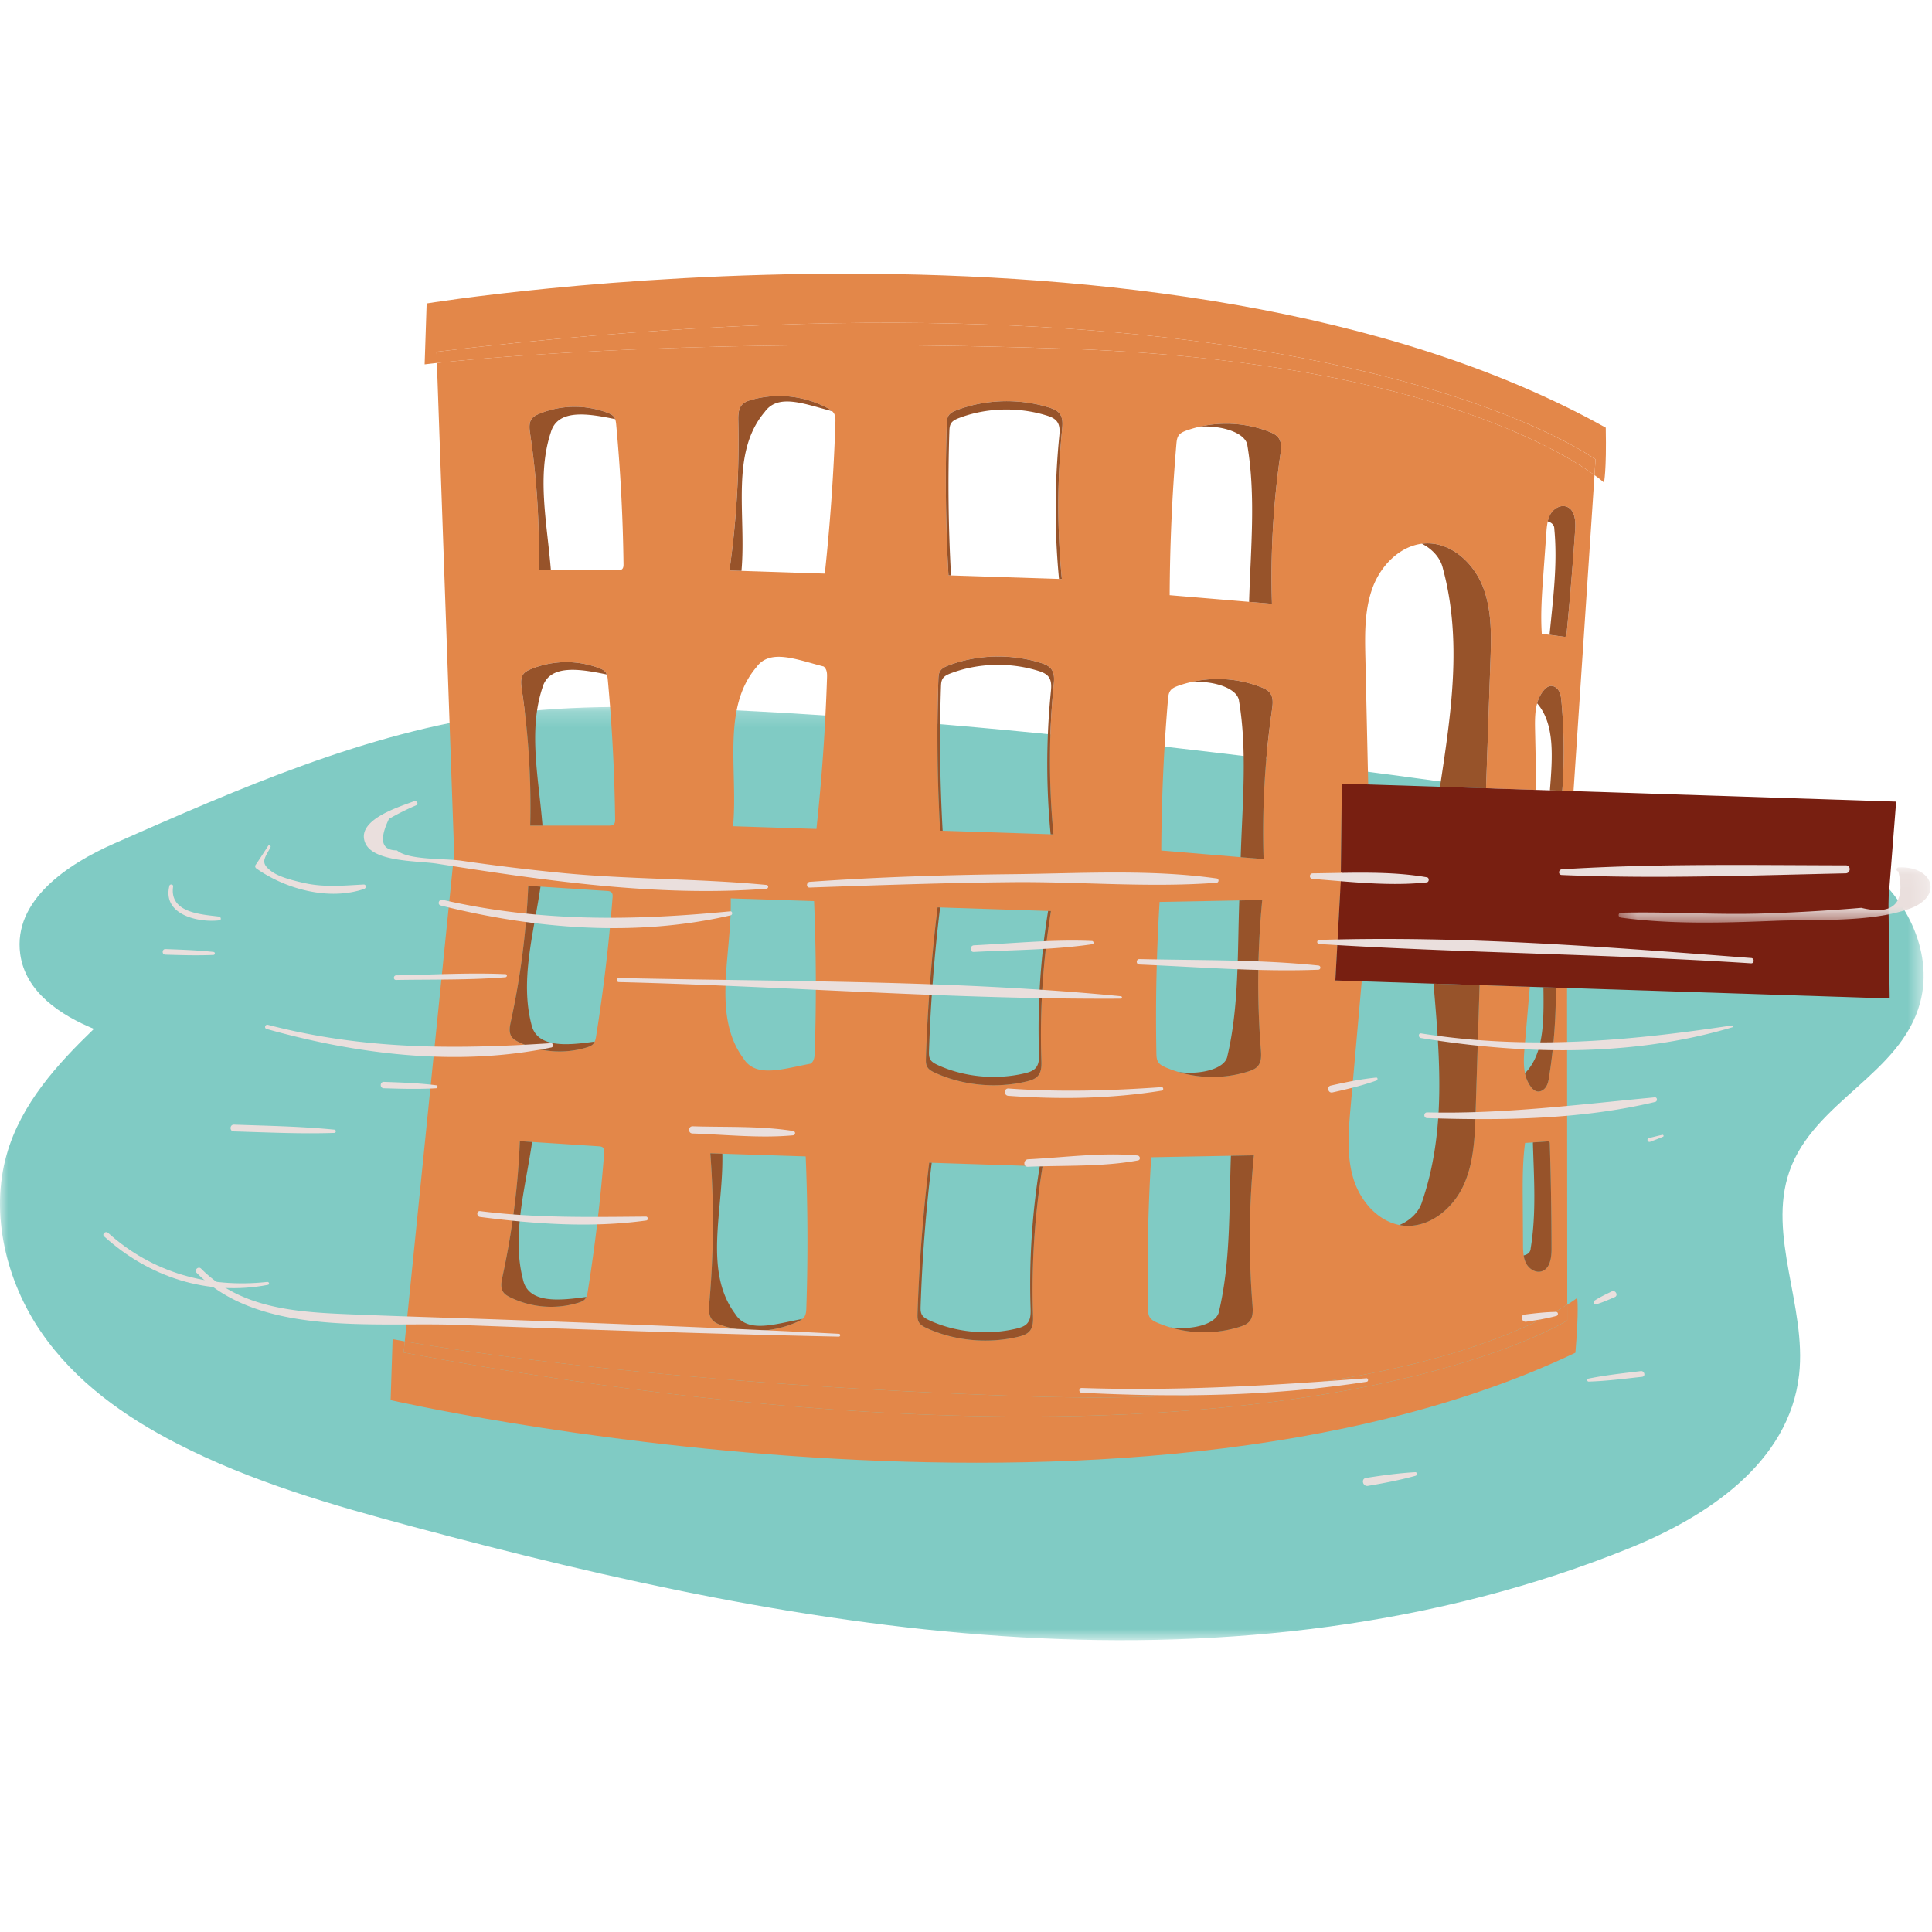 <svg xmlns="http://www.w3.org/2000/svg" xmlns:xlink="http://www.w3.org/1999/xlink" width="120" height="120"><defs><path id="a" d="M0 .217h119.481v57.968H.001z"/><path id="c" d="M.367.064h19.375v3.43H.367z"/></defs><g fill="none" fill-rule="evenodd"><g transform="translate(0 43.691)"><mask id="b" fill="#fff"><use xlink:href="#a"/></mask><path fill="#80CBC4" d="M101.207 52.467c4.74-1.92 9.927-5.263 10.54-10.783.472-4.233-1.99-8.63-.603-12.619 1.514-4.355 6.932-6.025 8.123-10.497.864-3.243-1.003-6.741-3.583-8.533-2.58-1.792-5.716-2.271-8.746-2.709C86.41 4.363 65.854 1.396 45.159.4 40.466.174 35.747.051 31.08.681 22.76 1.803 14.859 5.274 7.067 8.713c-2.85 1.259-6.26 3.508-5.812 6.847.32 2.385 2.533 3.812 4.577 4.655-2.258 2.18-4.503 4.622-5.408 7.772-1.073 3.739-.014 7.93 2.118 11.044 2.132 3.113 5.216 5.277 8.425 6.927 4.657 2.396 9.669 3.833 14.667 5.173 12.41 3.325 24.994 6.135 37.763 6.87 12.768.735 25.778-.66 37.81-5.534" mask="url(#b)"/></g><path fill="#E38749" d="M79.528 28.22a52.808 52.808 0 0 0-.523 9.282l-1.422-.12-4.933-.413c.014-3.136.152-6.27.418-9.393.017-.196.038-.405.165-.56.112-.138.29-.213.462-.276a7.392 7.392 0 0 1 5.133.075c.206.082.416.178.554.343.242.29.198.699.146 1.061zm-.521 15.858a52.91 52.91 0 0 0-.523 9.283l-1.422-.12-4.933-.413c.014-3.136.152-6.27.418-9.393.017-.196.039-.404.165-.56.112-.138.29-.213.463-.276a7.398 7.398 0 0 1 5.133.075c.205.081.415.178.553.343.242.29.198.699.146 1.061zm-13.23-8.12-6.707-.217-.158-.005a106.092 106.092 0 0 1-.107-9.403c.006-.197.018-.406.148-.568.116-.143.307-.226.494-.297 1.76-.67 3.834-.731 5.665-.17.233.071.47.157.633.316.285.278.26.688.225 1.053a47.857 47.857 0 0 0-.016 9.298l-.177-.006zm-.52 15.86-6.709-.218-.156-.005c-.175-3.134-.212-6.27-.107-9.403.006-.197.017-.406.147-.567.116-.144.307-.227.494-.298 1.76-.67 3.835-.732 5.666-.17.232.07.47.157.632.316.285.278.261.688.225 1.053a47.862 47.862 0 0 0-.016 9.298l-.176-.006zM51.23 35.628l-5.177-.169-.746-.024c.435-3.072.62-6.18.549-9.28-.008-.367-.004-.778.252-1.038.146-.148.35-.22.55-.277a6.396 6.396 0 0 1 4.743.508c.1.054.2.114.283.19a.61.61 0 0 1 .114.136c.1.17.097.379.09.576a126.563 126.563 0 0 1-.658 9.378zm-.52 15.859-5.178-.168c.314-3.46-.719-7.323 1.445-9.874.846-1.177 2.488-.48 4.186-.047a.61.61 0 0 1 .114.135c.1.17.097.378.09.576a125.71 125.71 0 0 1-.658 9.378zM38.64 35.349c-.075.067-.185.07-.286.071h-4.137l-.763-.001c.07-2.836-.107-5.68-.527-8.486-.048-.318-.09-.676.109-.93.113-.145.286-.23.456-.3a5.786 5.786 0 0 1 4.252-.06c.144.055.292.12.387.242a.53.53 0 0 1 .077.149c.04.108.055.227.065.342.267 2.877.418 5.765.454 8.654.002.114-.003.242-.087.319zm-.522 15.86c-.073.066-.184.07-.284.07h-4.901c.07-2.838-.107-5.68-.527-8.487-.048-.319-.089-.676.109-.93.113-.145.286-.23.456-.3a5.787 5.787 0 0 1 4.252-.06c.144.055.292.121.387.242a.54.54 0 0 1 .078.149c.039.107.054.227.065.343.266 2.877.417 5.765.453 8.653.001.114-.003.242-.088.32zm57.735-15.433.196-2.722a4.61 4.61 0 0 1 .084-.668 1.61 1.61 0 0 1 .18-.471c.201-.339.627-.58.998-.442.508.19.562.874.525 1.414a227.714 227.714 0 0 1-.539 6.55c-.003.029-.006.06-.025.082-.032.04-.092.036-.142.03l-.885-.12-.482-.066c-.081-1.194.004-2.393.09-3.587zM84.981 48.724l-.175-7.883c-.034-1.492-.06-3.029.48-4.421.507-1.31 1.646-2.476 3.028-2.648.086-.012.173-.02.262-.022 1.573-.05 2.944 1.216 3.52 2.673.577 1.457.531 3.073.477 4.638-.09 2.634-.182 5.267-.273 7.9l3.122.102c-.025-1.26-.05-2.522-.077-3.783-.01-.528-.009-1.09.129-1.593a2.04 2.04 0 0 1 .432-.831c.102-.117.23-.224.385-.246.22-.033.433.119.54.311.108.193.132.42.152.638a34.03 34.03 0 0 1 .053 5.557l.698.022 1.303-19.628c-2.261-1.643-11.403-7.154-33.036-7.857-22.045-.717-35.615.54-38.864.892l1.08 30.7s10.41 1.554 33.854 2.316c23.442.762 21.2-.323 21.2-.323l.073-6.568 1.637.054z"/><path fill="#E38749" d="m99.102 28.536-.065.974c.4.291.588.462.588.462s.165-.702.111-3.409C72.463 11.35 26.5 18.848 26.5 18.848l-.125 3.784s.259-.033.763-.088l-.024-.696c54.05-6.5 71.989 6.688 71.989 6.688"/><path fill="#E38749" d="m99.037 29.51.065-.974s-17.94-13.189-71.99-6.688l.025.696c3.249-.35 16.819-1.608 38.864-.892 21.633.704 30.775 6.215 33.036 7.858"/><path fill="#97532A" d="M47.499 25.586c.845-1.177 2.488-.48 4.185-.047a1.34 1.34 0 0 0-.281-.191 6.394 6.394 0 0 0-4.744-.509c-.2.057-.404.13-.55.278-.256.26-.26.671-.252 1.038.071 3.1-.114 6.208-.55 9.28l.747.024c.313-3.459-.719-7.322 1.445-9.873m-13.287 1.269c.429-1.5 2.376-1.154 3.996-.822a.53.53 0 0 0-.077-.148c-.095-.121-.243-.187-.387-.243a5.788 5.788 0 0 0-4.252.06c-.17.071-.343.156-.456.3-.198.255-.157.613-.11.93.421 2.808.598 5.65.528 8.487h.763c-.236-2.947-.892-5.871-.005-8.564m31.758-.188c.036-.365.06-.775-.225-1.053-.163-.159-.4-.245-.633-.316-1.83-.561-3.905-.5-5.665.17-.187.071-.378.154-.494.298-.13.161-.142.37-.148.567a105.85 105.85 0 0 0 .107 9.403l.158.005a101.019 101.019 0 0 1-.103-8.957c.006-.187.018-.386.141-.54.11-.137.293-.216.471-.284 1.676-.637 3.652-.696 5.396-.162.222.068.448.15.603.302.272.264.249.655.214 1.003a45.573 45.573 0 0 0-.015 8.856l.177.006a47.897 47.897 0 0 1 .016-9.298m12.858.148a7.392 7.392 0 0 0-4.317-.313c1.425-.094 2.897.399 2.97 1.193.526 3.148.198 6.422.102 9.688l1.422.12a52.808 52.808 0 0 1 .523-9.284c.052-.362.096-.77-.146-1.06-.138-.166-.348-.262-.554-.344M33.69 42.714c.43-1.5 2.377-1.154 3.997-.821a.54.54 0 0 0-.077-.15c-.095-.12-.243-.186-.387-.241a5.786 5.786 0 0 0-4.252.06c-.17.07-.343.155-.456.3-.198.254-.156.611-.11.93.421 2.806.598 5.65.528 8.487h.763c-.235-2.948-.891-5.873-.005-8.565m31.758-.188c.036-.364.06-.775-.225-1.053-.163-.159-.4-.245-.633-.316-1.83-.561-3.905-.5-5.665.17-.187.071-.378.155-.494.298-.13.161-.141.37-.148.567a105.85 105.85 0 0 0 .108 9.403l.157.005a101.019 101.019 0 0 1-.103-8.957c.007-.188.018-.386.142-.54.11-.137.292-.216.47-.284 1.677-.637 3.653-.696 5.397-.161.22.067.447.15.602.3.272.265.249.656.214 1.003a45.614 45.614 0 0 0-.015 8.857l.177.006a47.897 47.897 0 0 1 .016-9.298m12.858.149a7.392 7.392 0 0 0-4.317-.315c1.425-.094 2.897.4 2.97 1.193.526 3.149.198 6.423.102 9.689l1.422.12a52.866 52.866 0 0 1 .523-9.284c.052-.362.096-.77-.145-1.06-.14-.166-.35-.263-.555-.343M96.54 32.85c.215 2.202-.086 4.389-.295 6.579l.885.119c.05.007.11.01.142-.029.02-.023.022-.053.025-.083.211-2.18.391-4.364.54-6.549.036-.54-.018-1.224-.526-1.414-.371-.138-.797.103-.999.442a1.61 1.61 0 0 0-.18.47c.236.068.415.223.407.464m-.273 16.241.77.025a34.007 34.007 0 0 0-.053-5.555c-.02-.22-.044-.446-.152-.638-.107-.193-.32-.345-.54-.313-.154.023-.283.13-.386.247a2.052 2.052 0 0 0-.431.83c1.108 1.28.957 3.316.792 5.405m-6.644-13.774c1.209 4.472.505 9.013-.181 13.552l2.86.092.272-7.9c.054-1.564.1-3.181-.477-4.638-.576-1.457-1.948-2.724-3.52-2.673a2.86 2.86 0 0 0-.262.021c.654.327 1.167.896 1.308 1.546"/><path fill="#781F11" d="m97.734 49.139-.698-.023-.77-.026-.844-.027-3.122-.102-2.86-.092-4.459-.145-1.638-.054-.072 6.568 33.85 2.845.653-8.293z"/><path fill="#E38749" d="M77.578 82.106c-.149.156-.365.239-.576.306a7.392 7.392 0 0 1-5.126-.258c-.168-.074-.34-.16-.444-.306-.115-.163-.124-.372-.127-.57a116.95 116.95 0 0 1 .198-9.399l4.95-.092 1.427-.027a52.816 52.816 0 0 0-.087 9.297c.029.365.046.775-.215 1.049zm.52-15.86c-.148.157-.364.24-.575.307a7.394 7.394 0 0 1-5.126-.258c-.169-.074-.341-.16-.444-.306-.116-.163-.124-.372-.128-.569-.06-3.134.007-6.27.199-9.4l4.95-.093 1.426-.026a52.86 52.86 0 0 0-.087 9.297c.03.365.047.775-.214 1.049zm-13.342 6.2a47.928 47.928 0 0 0-.595 9.28c.013.365.01.776-.292 1.035-.173.148-.416.219-.652.274-1.864.442-3.93.245-5.643-.537-.181-.083-.367-.179-.473-.329-.12-.17-.117-.38-.11-.576.101-3.132.344-6.26.724-9.376l.156.005 6.708.218.177.006zm.521-15.86a47.855 47.855 0 0 0-.595 9.28c.012.366.01.777-.293 1.036-.172.148-.415.219-.652.274-1.864.441-3.93.245-5.642-.537-.182-.083-.367-.179-.473-.33-.119-.169-.117-.378-.11-.575.1-3.133.343-6.26.723-9.376l.157.005 6.708.218.177.006zM50.084 81.228c-.007.197-.017.406-.128.568a.622.622 0 0 1-.122.128 1.35 1.35 0 0 1-.295.172 6.397 6.397 0 0 1-4.767.2c-.195-.07-.395-.156-.53-.314-.239-.276-.216-.686-.184-1.05.275-3.09.294-6.203.061-9.297l.746.024 5.178.168c.13 3.132.145 6.269.04 9.401zm.52-15.859c-.006.197-.017.406-.127.568a.599.599 0 0 1-.123.128c-1.723.322-3.407.91-4.174-.319-1.991-2.686-.709-6.474-.794-9.946l5.177.168a126 126 0 0 1 .042 9.401zM37.527 71.61c-.226 2.88-.566 5.752-1.02 8.606a1.39 1.39 0 0 1-.088.338.543.543 0 0 1-.087.143c-.102.115-.255.17-.402.217a5.785 5.785 0 0 1-4.24-.337c-.164-.081-.331-.177-.434-.328-.181-.267-.117-.621-.048-.935a49.174 49.174 0 0 0 1.083-8.435l.761.05 4.129.268c.1.007.21.018.28.09.079.081.075.21.066.323zm.52-15.86a108.44 108.44 0 0 1-1.02 8.607 1.383 1.383 0 0 1-.087.338.542.542 0 0 1-.088.143c-.102.115-.254.17-.4.217a5.785 5.785 0 0 1-4.24-.337c-.165-.081-.333-.176-.436-.328-.18-.267-.116-.621-.048-.935.604-2.774.968-5.6 1.083-8.435l.762.05 4.128.268c.1.007.21.017.28.09.08.082.075.21.067.323zm56.678 15.24c.163-.01.324-.022.486-.033l.891-.061c.05-.004.11-.003.14.038.016.023.018.055.019.083.068 2.19.104 4.38.108 6.571.001.541-.096 1.22-.617 1.377-.379.113-.788-.155-.967-.505a1.617 1.617 0 0 1-.148-.483 4.49 4.49 0 0 1-.04-.672l-.017-2.729c-.007-1.197-.014-2.398.145-3.585zM82.942 60.898l.358-6.558s2.31-.938-21.134-1.7c-23.443-.762-33.932.112-33.932.112L25.14 83.317c3.22.56 16.678 2.697 38.722 3.414 21.634.703 31.118-4.202 33.483-5.695l-.013-19.671-.698-.023a33.991 33.991 0 0 1-.418 5.541c-.034.217-.073.442-.194.627-.119.185-.342.323-.558.276-.153-.033-.274-.148-.37-.27a2.05 2.05 0 0 1-.375-.858c-.105-.51-.07-1.071-.024-1.598l.325-3.77-3.122-.102-.246 7.901c-.05 1.566-.11 3.182-.78 4.598-.671 1.417-2.122 2.59-3.689 2.439a2.948 2.948 0 0 1-.26-.039c-1.367-.262-2.427-1.498-2.848-2.84-.447-1.424-.32-2.956-.19-4.443l.694-7.853-1.638-.054z"/><path fill="#E38749" d="M97.346 82.012v-.976c.418-.264.616-.423.616-.423s.119.712-.112 3.41c-28.213 13.409-73.588 2.94-73.588 2.94l.124-3.783s.256.05.755.136l-.07.694c53.508 9.997 72.275-1.998 72.275-1.998"/><path fill="#E38749" d="M97.346 81.036v.975S78.579 94.008 25.071 84.01l.07-.693c3.22.562 16.678 2.698 38.722 3.415 21.634.703 31.118-4.202 33.483-5.695"/><path fill="#97532A" d="M45.66 81.604c.766 1.23 2.45.64 4.173.319a1.36 1.36 0 0 1-.294.172 6.394 6.394 0 0 1-4.767.2c-.195-.07-.394-.155-.53-.314-.239-.276-.216-.686-.184-1.051a56.91 56.91 0 0 0 .062-9.296l.745.024c.086 3.472-1.197 7.26.794 9.946m-13.175-2.129c.33 1.524 2.295 1.306 3.934 1.079a.533.533 0 0 1-.087.143c-.102.115-.255.17-.402.217a5.787 5.787 0 0 1-4.24-.336c-.164-.082-.332-.177-.434-.33-.18-.266-.117-.62-.049-.934.604-2.774.968-5.6 1.083-8.435l.762.05c-.428 2.925-1.275 5.801-.567 8.546m31.678 2.25c.011.367.01.777-.293 1.036-.173.148-.416.219-.652.275-1.864.44-3.93.244-5.643-.538-.182-.083-.367-.179-.473-.329-.12-.17-.117-.379-.111-.576.102-3.133.345-6.26.724-9.376l.157.005a101.045 101.045 0 0 0-.69 8.931c-.005.188-.007.387.106.549.101.143.278.234.451.313 1.63.745 3.599.933 5.375.512.225-.053.456-.12.62-.26.289-.248.291-.639.28-.988a45.61 45.61 0 0 1 .566-8.839l.177.006a47.77 47.77 0 0 0-.594 9.28m12.84.686a7.392 7.392 0 0 1-4.328.033c1.416.187 2.917-.21 3.042-.998.731-3.107.619-6.396.737-9.66l1.427-.027a52.816 52.816 0 0 0-.087 9.297c.028.365.046.775-.215 1.049-.149.156-.365.239-.576.306M33.005 63.616c.33 1.524 2.295 1.306 3.934 1.079a.542.542 0 0 1-.088.143c-.102.115-.254.17-.4.217a5.785 5.785 0 0 1-4.24-.337c-.165-.081-.333-.176-.436-.328-.18-.267-.116-.621-.048-.935.604-2.774.967-5.6 1.083-8.435l.762.05c-.43 2.925-1.276 5.801-.567 8.546m31.677 2.25c.012.366.01.777-.293 1.036-.172.148-.415.218-.651.274-1.864.442-3.93.245-5.643-.537-.182-.083-.367-.178-.473-.33-.12-.169-.117-.378-.111-.575.102-3.132.344-6.26.724-9.376l.157.005a101.015 101.015 0 0 0-.69 8.931c-.005.188-.007.387.106.549.101.143.278.234.45.313 1.632.745 3.6.932 5.376.512.225-.053.456-.12.62-.261.289-.246.291-.638.28-.987-.1-2.954.092-5.914.566-8.84l.177.007c-.498 3.07-.7 6.178-.595 9.279m12.841.687a7.394 7.394 0 0 1-4.329.033c1.416.186 2.917-.21 3.043-.998.731-3.107.619-6.396.737-9.66l1.427-.027a52.816 52.816 0 0 0-.087 9.297c.028.364.046.775-.215 1.049-.149.156-.365.239-.576.306m17.549 10.989c.36-2.185.202-4.386.138-6.585l.89-.061c.051-.004.11-.003.14.038.018.023.02.055.02.083.068 2.19.104 4.38.108 6.571.001.541-.097 1.22-.617 1.377-.379.113-.788-.155-.967-.505a1.588 1.588 0 0 1-.147-.483c.238-.05.427-.194.435-.435m.793-16.225.77.025a33.926 33.926 0 0 1-.418 5.541c-.034.218-.073.442-.194.627-.12.185-.342.322-.558.276-.153-.033-.274-.148-.37-.27a2.053 2.053 0 0 1-.375-.858c1.189-1.204 1.173-3.246 1.145-5.34M88.331 74.63c1.5-4.384 1.096-8.961.708-13.534l2.86.092-.247 7.901c-.048 1.566-.109 3.182-.78 4.598-.67 1.417-2.121 2.591-3.688 2.438a2.77 2.77 0 0 1-.26-.038c.674-.283 1.224-.818 1.407-1.457"/><path fill="#781F11" d="m97.333 61.365-.699-.023-.77-.025-.843-.027-3.122-.102-2.86-.093-4.46-.144-1.637-.054.358-6.558 33.966-.64.106 8.318z"/><path fill="#EADFDD" d="M47.603 54.965c-4.257-.408-8.558-.333-12.825-.756a136.015 136.015 0 0 1-6.12-.748c-1.063-.153-3.282-.025-4.006-.643-.954.003-1.118-.649-.494-1.954a15.614 15.614 0 0 1 1.693-.846c.172-.078.031-.317-.137-.252-.861.336-3.646 1.148-3.026 2.597.51 1.193 3.313 1.101 4.431 1.277 6.611 1.041 13.777 2.088 20.476 1.56.15-.011.162-.22.008-.235m-2.245 1.639c-6.095.59-11.86.664-17.87-.715-.232-.054-.345.295-.11.354 5.822 1.46 12.113 1.973 18.006.61.135-.03.12-.263-.026-.249m30.196-2.044c-4.11-.578-8.482-.309-12.626-.264-4.212.045-8.424.18-12.626.476-.225.017-.244.363-.012.355 4.207-.144 8.412-.295 12.622-.334 4.179-.038 8.473.353 12.633.037a.135.135 0 0 0 .01-.27m13.072-.07c-2.288-.4-4.776-.272-7.092-.245-.224.003-.235.329-.011.346 2.31.177 4.784.466 7.092.216.159-.017.169-.29.011-.317m26.027-.742c-5.859-.01-11.79-.12-17.639.246-.225.014-.245.344-.012.354 5.852.252 11.779.023 17.635-.103.32-.006.34-.497.016-.497"/><g transform="translate(100.17 53.81)"><mask id="d" fill="#fff"><use xlink:href="#c"/></mask><path fill="#EADFDD" d="M17.75.068c-.155.008-.168.24-.008.244.453 1.993-.316 2.748-2.306 2.265a93.53 93.53 0 0 1-2.125.159c-1.419.095-2.839.165-4.26.201-2.847.073-5.69-.127-8.532-.055-.2.005-.203.277-.01.304 3.146.428 6.424.322 9.591.198 2.513-.1 5.875.11 8.29-.734 2.196-.766 1.524-2.69-.64-2.582" mask="url(#d)"/></g><path fill="#EADFDD" d="M108.77 59.505c-8.889-.681-17.906-1.401-26.828-1.124-.162.005-.173.242-.007.253 8.93.564 17.89.62 26.825 1.2.212.013.222-.313.01-.33m-26.88.466c-3.676-.38-7.421-.312-11.114-.4-.218-.005-.23.328-.01.338 3.69.152 7.423.464 11.115.323.17-.007.177-.244.009-.261m-59.3-5.031c-1.303.068-2.493.19-3.783-.112-.606-.142-1.476-.349-1.969-.723-.69-.525-.415-.767-.038-1.477.05-.095-.084-.183-.144-.09-.257.399-.514.797-.782 1.19-.05.073-.018.168.05.216 1.828 1.29 4.51 2.014 6.694 1.27.137-.046.142-.283-.029-.274m-8.987 1.991c-1.112-.136-3.096-.234-2.848-1.873.02-.131-.2-.167-.232-.039-.454 1.794 1.79 2.304 3.104 2.145.141-.018.099-.218-.024-.233m-.345 2.196c-.99-.108-1.985-.141-2.98-.177-.223-.007-.235.34-.011.346.994.03 1.99.061 2.984.017a.093.093 0 0 0 .007-.186m56.36 2.751c-10.311-1.004-20.82-.9-31.174-1.131-.164-.004-.172.248-.008.253 10.377.257 20.8 1.088 31.177 1.03.1-.001.102-.143.005-.152m-1.79-3.429c-2.434-.106-4.899.145-7.331.266-.265.013-.28.427-.013.413 2.447-.126 4.939-.126 7.364-.48.116-.016.091-.194-.02-.199m-36.434 2.058c-2.252-.1-4.529.035-6.783.075-.184.003-.196.29-.009.286 2.255-.04 4.537.012 6.786-.168.122-.01.135-.188.006-.193m76.172 3.187c-6.51.981-12.751 1.528-19.296.493-.184-.029-.19.257-.01.287 6.345 1.036 13.118 1.184 19.334-.665.073-.022.046-.126-.028-.115m-73.345 1.1c-6.028.395-11.681.4-17.58-1.14-.17-.045-.25.21-.082.257 5.66 1.591 11.878 2.353 17.69 1.149.146-.03.127-.277-.028-.266m-7.123 2.615c-1.083-.136-2.16-.173-3.25-.211-.256-.01-.27.388-.013.396 1.091.033 2.167.065 3.256 0a.093.093 0 0 0 .007-.185m-6.333 2.756c-2.07-.204-4.153-.238-6.23-.312-.274-.01-.288.413-.015.421 2.079.06 4.159.162 6.238.093.132-.004.138-.19.007-.202m82.016-2.006c-4.74.445-9.354 1.043-14.134.935-.229-.005-.24.347-.011.354 4.673.152 9.603.092 14.175-1.006.152-.037.137-.299-.03-.283m.47 2.328c-.28.06-.555.132-.832.202-.168.042-.082.292.088.226.264-.101.528-.2.788-.311.069-.03.024-.132-.044-.117m-32.6 1.283c-2.22-.203-4.566.128-6.793.237-.297.015-.316.477-.015.464 2.243-.097 4.63.016 6.84-.394.18-.033.137-.292-.032-.307m1.496-4.246c-3.169.224-6.332.316-9.503.085-.295-.022-.31.434-.015.455 3.203.23 6.367.186 9.54-.324.121-.019.103-.225-.022-.216m13.329-.593c-.959.095-1.876.286-2.816.496-.276.062-.174.488.104.426.929-.207 1.833-.42 2.73-.738.09-.032.096-.195-.018-.183m-36.218 3.315c-2.033-.322-4.176-.226-6.232-.291-.289-.01-.304.437-.015.447 2.056.068 4.189.304 6.238.114.175-.016.183-.242.01-.27m-9.139 5.318c-3.466.027-6.84.098-10.292-.34-.233-.03-.243.332-.012.362 3.394.438 6.925.69 10.329.219.137-.02.113-.242-.025-.241m11.984 7.281c-6.838-.347-13.677-.617-20.519-.867-3.332-.122-6.666-.21-9.998-.35-3.28-.136-6.655-.379-9.095-2.83-.172-.172-.451.086-.278.26 3.952 3.992 11.09 3.04 16.2 3.232 7.894.295 15.786.562 23.684.732.114.002.12-.171.006-.177m48.007-2.632c-.364.178-.727.346-1.067.568-.113.074-.057.276.09.234.405-.116.78-.287 1.167-.453.233-.1.043-.462-.19-.349m1.803 4.949c-1.088.134-2.183.246-3.256.467-.102.02-.088.186.018.183 1.111-.032 2.219-.177 3.323-.297.231-.025.147-.381-.085-.353m-17.044.445c-5.9.453-11.76.802-17.681.603-.191-.006-.201.286-.01.295 5.902.303 11.863.222 17.712-.682.122-.019.103-.226-.021-.216m11.778-4.122c-.658.008-1.304.084-1.957.166-.29.037-.185.487.107.443.632-.094 1.258-.194 1.876-.36.133-.036.122-.25-.026-.25M87.9 91.44c-1.028.059-2.04.196-3.056.358-.322.051-.203.547.12.492.996-.168 1.983-.357 2.958-.626.118-.032.112-.232-.023-.224"/><path fill="#EADFDD" d="M16.6 79.624c-3.663.396-7.142-.569-9.888-3.05-.157-.142-.4.08-.242.224 2.786 2.529 6.442 3.723 10.174 3.006.12-.022.072-.192-.044-.18"/></g></svg>
